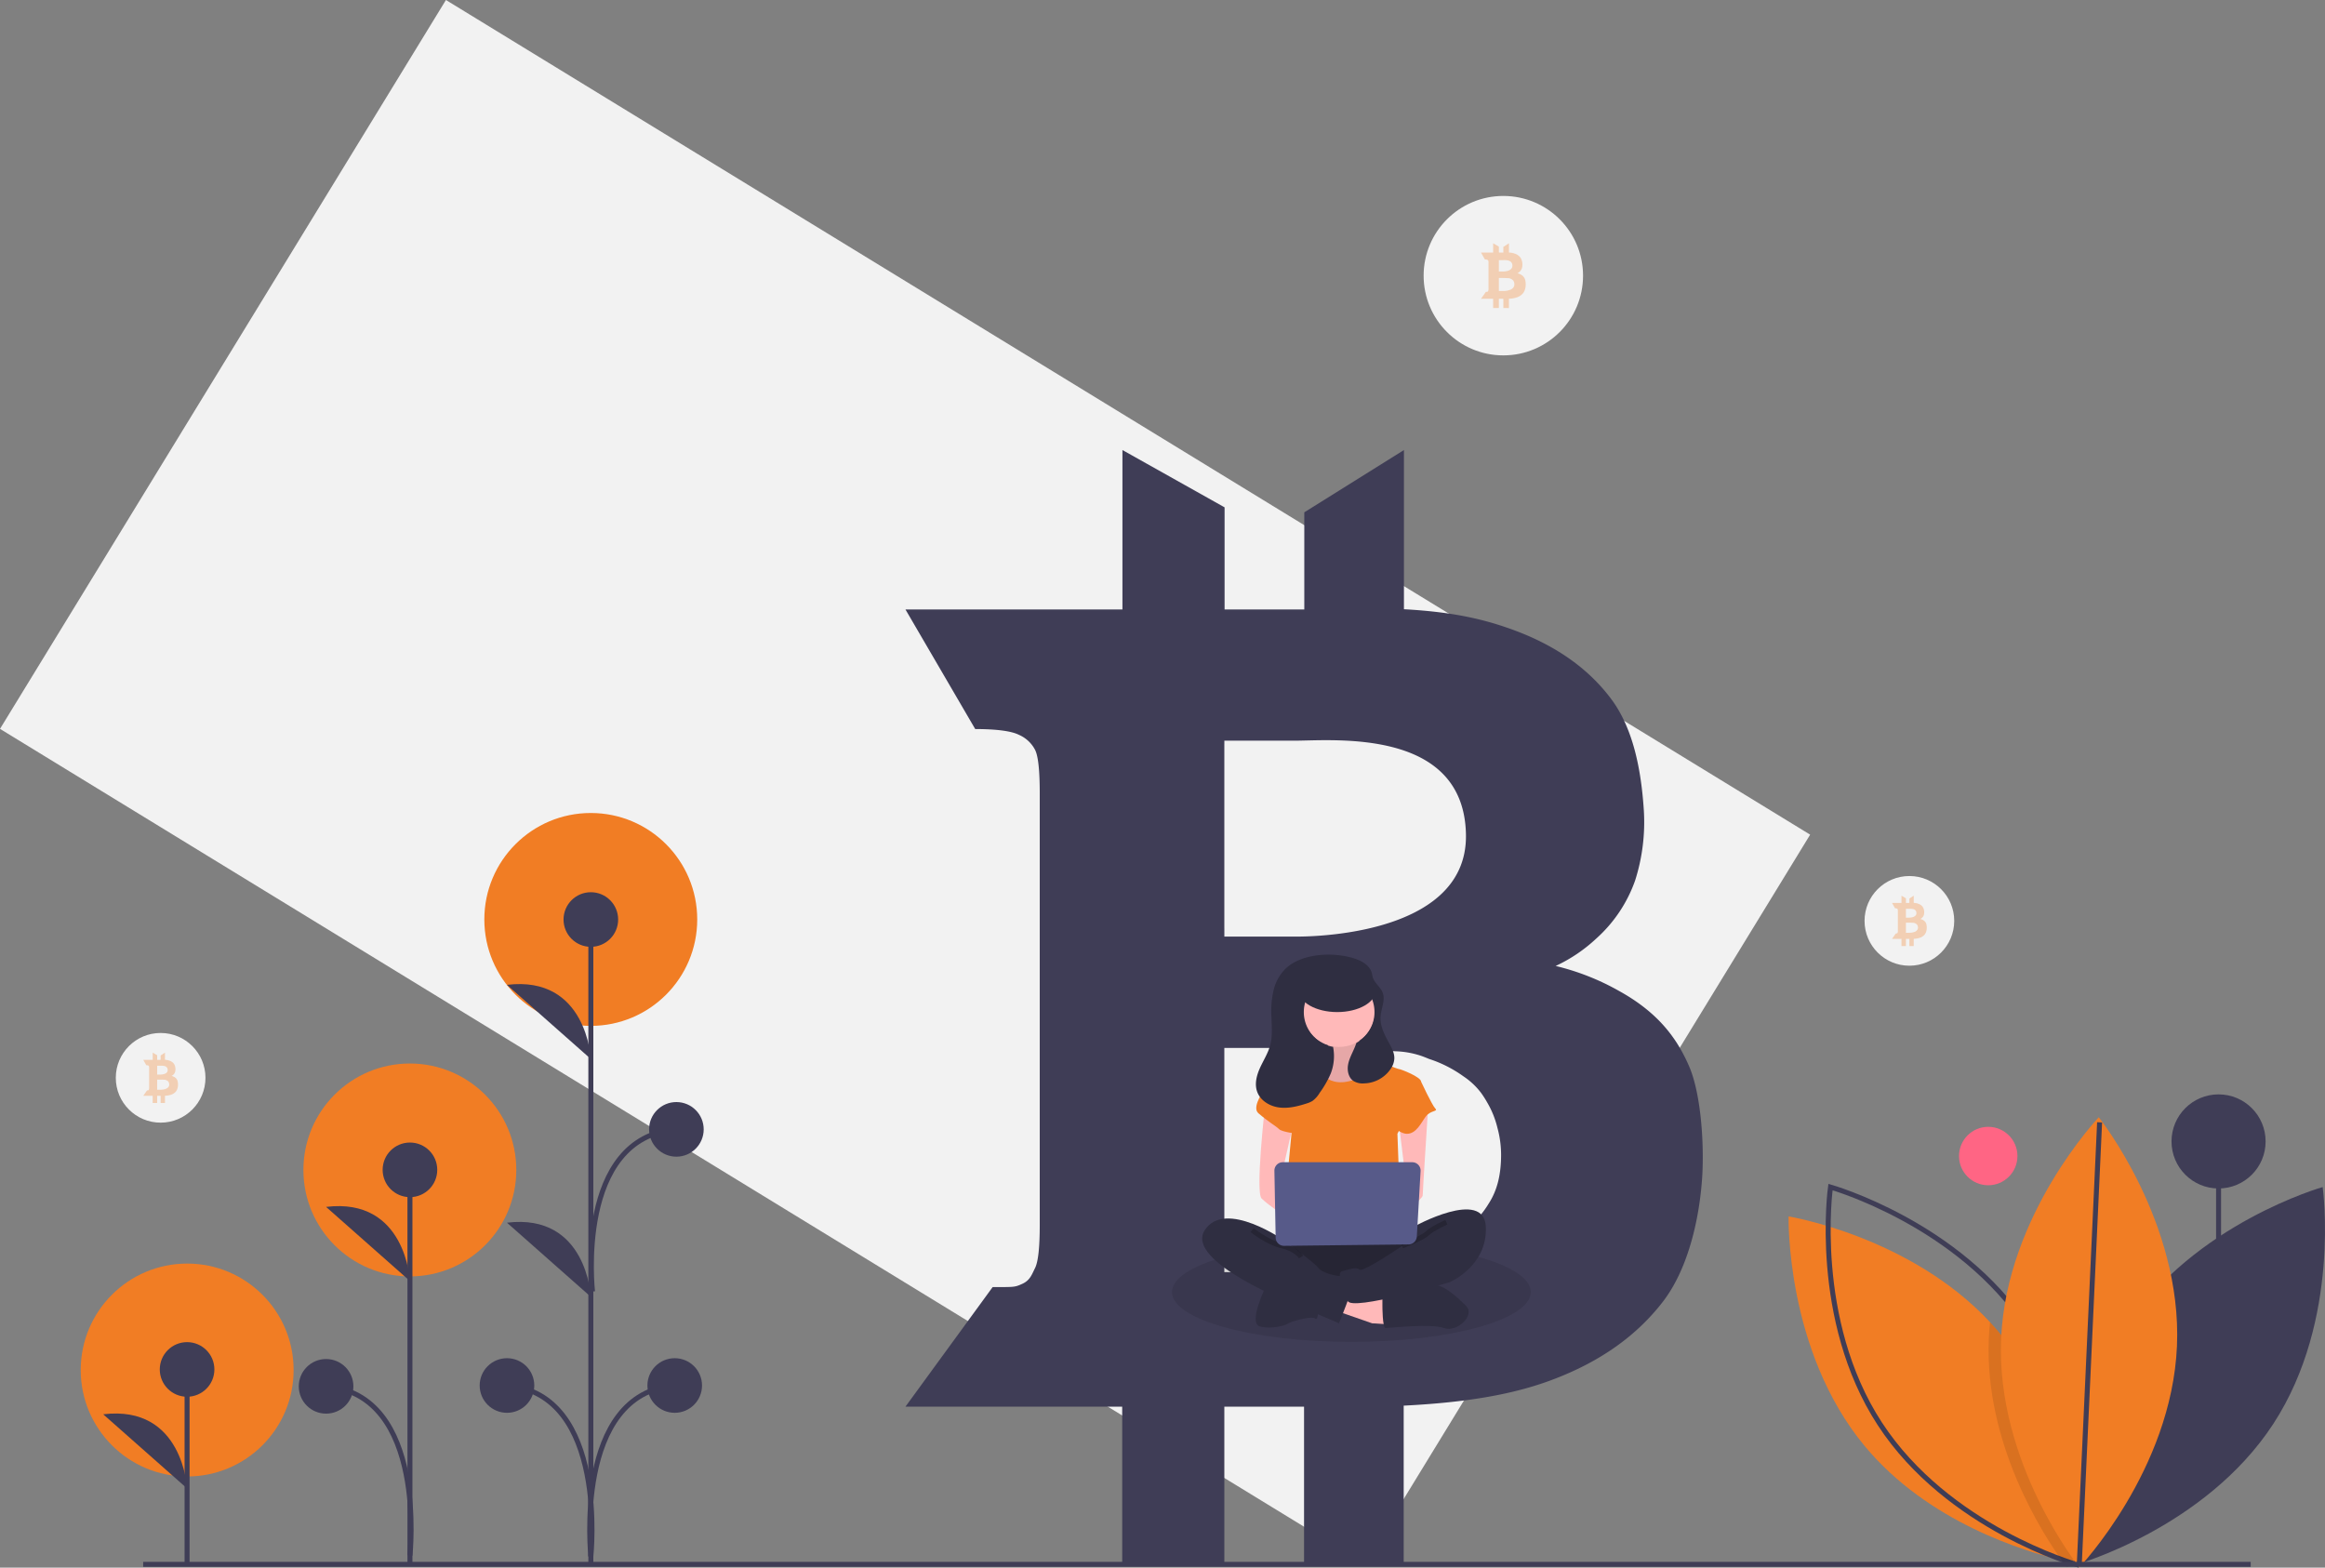 <svg xmlns="http://www.w3.org/2000/svg" data-name="Layer 1" width="933.321" height="629.287" viewBox="0 0 933.321 629.287" xmlns:xlink="http://www.w3.org/1999/xlink"><rect x="0" y="0" width="933.321" height="629.287" fill="#808080" stroke="none"/><title>digital currency</title><circle cx="603.482" cy="110.659" r="32" fill="#f2f2f2"/><rect x="175.661" y="277.725" width="642" height="343" transform="translate(174.109 -328.578) rotate(31.459)" fill="#f2f2f2"/><path d="M811.321,563.266c-5-11.5-12.7-21.6-28.1-30.1a98.147,98.147,0,0,0-25.4-10,62.219,62.219,0,0,0,16.3-11,56.368,56.368,0,0,0,15.6-23.3,77.109,77.109,0,0,0,3.5-28.2c-1.1-16.8-4.4-33.1-13.2-44.8s-21.2-20.7-37.6-27c-12.6-4.8-25.5-7.8-45.5-8.9v-63.9l-40,25v39h-32v-41l-41-23v64h-87.1l28,48c8.65.01,14.51.81,17.5,2.3a13.225,13.225,0,0,1,6.5,6c1.3,2.5,1.9,8.4,1.9,17.5v173.2c0,9-.6,14.8-1.9,17.4s-2,4.9-5.1,6.3-3.2,1.3-11.8,1.3h-.1l-35,48h87v64h41v-64h32v64h40v-64.4c26-1.3,44.5-4.7,59.4-10.3,19.3-7.2,34.1-17.7,44.7-31.5s14.9-34.9,15.8-51.2C817.421,592.166,815.821,573.466,811.321,563.266Zm-186.5-129.2h.01v-1.33h27.96c15.73,0,68.15-5.24,69.02,37.57.88,42.81-69.02,41.06-69.02,41.06h-27.96v-3.3h-.01Zm0,122h32c6.5,0,28.86.99,37,1.36a35.499,35.499,0,0,1,9.76,1.74c1.15.39,2.24.83,3.42,1.32a49.732,49.732,0,0,1,13.79,6.98,28.807,28.807,0,0,1,7.13,6.7,38.229,38.229,0,0,1,2.36,3.69,37.473,37.473,0,0,1,4.17,10.29,41.737,41.737,0,0,1,1.47,10.72c0,7.79-1.44,14.24-4.99,19.7-4.81,8.06-12.7,13.77-21.58,17.8-22.96,10.44-52.53,9.7-52.53,9.7h-32Z" transform="translate(-133.339 -135.407)" fill="#3f3d56"/><path d="M745.481,247.412a3.437,3.437,0,0,0-1.575-1.747,5.393,5.393,0,0,0-1.424-.58,3.482,3.482,0,0,0,.914-.638,3.282,3.282,0,0,0,.875-1.352,4.623,4.623,0,0,0,.196-1.637,4.992,4.992,0,0,0-.74-2.6,4.633,4.633,0,0,0-2.108-1.567,7.682,7.682,0,0,0-2.551-.517v-3.708l-2.242,1.451V236.78h-1.794v-2.379l-2.298-1.335V236.78h-4.883l1.57,2.786a2.447,2.447,0,0,1,.981.133.752.752,0,0,1,.364.348,2.884,2.884,0,0,1,.107,1.016v10.052a2.888,2.888,0,0,1-.107,1.01c-.073.151-.112.284-.286.366s-.179.075-.661.075h-.006l-1.962,2.786h4.877v3.714h2.298v-3.714h1.794v3.714H739.062v-3.737a10.628,10.628,0,0,0,3.33-.598,5.476,5.476,0,0,0,2.506-1.828,5.802,5.802,0,0,0,.886-2.971A6.754,6.754,0,0,0,745.481,247.412ZM735.026,239.914h.001v-.077h1.567c.882,0,3.82-.304,3.869,2.18.049,2.485-3.869,2.383-3.869,2.383H735.026v-.192h-.001Zm0,7.08h1.794c.364,0,1.618.057,2.074.079a1.929,1.929,0,0,1,.547.101c.064.023.126.048.192.077a2.753,2.753,0,0,1,.773.405,1.639,1.639,0,0,1,.4.389,2.482,2.482,0,0,1,.366.811,2.502,2.502,0,0,1,.082.622,2.085,2.085,0,0,1-.28,1.143,2.648,2.648,0,0,1-1.21,1.033,7.554,7.554,0,0,1-2.945.563h-1.794Z" transform="translate(-133.339 -135.407)" fill="#f17d24" opacity="0.3"/><circle cx="798.13" cy="464.063" r="11.729" fill="#ff6584"/><line x1="890.596" y1="591.744" x2="890.596" y2="458.194" fill="#3f3d56" stroke="#3f3d56" stroke-miterlimit="10" stroke-width="2"/><circle cx="890.596" cy="458.194" r="18.886" fill="#3f3d56"/><path d="M986.741,668.376c-27.28,41.835-19.805,95.043-19.805,95.043s51.704-14.619,78.983-56.454,19.805-95.043,19.805-95.043S1014.02,626.542,986.741,668.376Z" transform="translate(-133.339 -135.407)" fill="#3f3d56"/><path d="M966.791,762.933s-.664-.106-1.886-.353c-.975-.198-2.317-.48-3.956-.869-14.652-3.455-53.608-15.133-79.077-45.837-31.877-38.447-30.534-92.161-30.534-92.161s48.74,7.92,80.857,42.446q2.088,2.225,4.062,4.613c27.737,33.452,30.322,78.462,30.527,89.589C966.812,762.028,966.791,762.933,966.791,762.933Z" transform="translate(-133.339 -135.407)" fill="#f17d24"/><path d="M947.131,668.376c27.28,41.835,19.805,95.043,19.805,95.043s-51.704-14.619-78.983-56.454-19.805-95.043-19.805-95.043S919.851,626.542,947.131,668.376Z" transform="translate(-133.339 -135.407)" fill="none" stroke="#3f3d56" stroke-miterlimit="10" stroke-width="2"/><path d="M966.783,760.361c-.721.869-1.356,1.611-1.879,2.218-1.159,1.321-1.816,2.014-1.816,2.014s-.798-1.003-2.141-2.882c-7.369-10.272-31.071-46.797-29.241-88.989q.148-3.317.487-6.563,2.088,2.225,4.062,4.613C963.993,704.224,966.579,749.234,966.783,760.361Z" transform="translate(-133.339 -135.407)" opacity="0.1"/><path d="M1007.232,675.773c-2.156,49.896-39.195,88.82-39.195,88.82s-33.543-41.974-31.387-91.871,39.195-88.82,39.195-88.82S1009.388,625.876,1007.232,675.773Z" transform="translate(-133.339 -135.407)" fill="#f17d24"/><line x1="834.697" y1="627.774" x2="842.84" y2="450.531" fill="none" stroke="#3f3d56" stroke-miterlimit="10" stroke-width="2"/><line x1="57.472" y1="627.968" x2="903.492" y2="627.968" fill="none" stroke="#3f3d56" stroke-miterlimit="10" stroke-width="2"/><circle cx="237.156" cy="369.084" r="42.73" fill="#f17d24"/><circle cx="164.526" cy="469.648" r="42.73" fill="#f17d24"/><circle cx="75.136" cy="549.96" r="42.73" fill="#f17d24"/><line x1="75.098" y1="627.235" x2="75.098" y2="549.725" fill="#3f3d56" stroke="#3f3d56" stroke-miterlimit="10" stroke-width="2"/><circle cx="75.098" cy="549.725" r="10.961" fill="#3f3d56"/><path d="M208.437,732.903s-1.566-33.678-33.666-29.764" transform="translate(-133.339 -135.407)" fill="#3f3d56"/><line x1="237.182" y1="627.779" x2="237.182" y2="369.241" fill="#3f3d56" stroke="#3f3d56" stroke-miterlimit="10" stroke-width="2"/><circle cx="237.182" cy="369.119" r="10.961" fill="#3f3d56"/><circle cx="203.516" cy="556.172" r="10.961" fill="#3f3d56"/><path d="M370.522,560.515s-1.566-33.678-33.666-29.764" transform="translate(-133.339 -135.407)" fill="#3f3d56"/><path d="M370.522,655.989s-1.566-33.678-33.666-29.764" transform="translate(-133.339 -135.407)" fill="#3f3d56"/><path d="M370.522,760.173s7.046-65.462-33.666-68.594" transform="translate(-133.339 -135.407)" fill="none" stroke="#3f3d56" stroke-miterlimit="10" stroke-width="2"/><circle cx="270.853" cy="556.172" r="10.961" fill="#3f3d56"/><path d="M370.527,760.173s-7.046-65.462,33.666-68.594" transform="translate(-133.339 -135.407)" fill="none" stroke="#3f3d56" stroke-miterlimit="10" stroke-width="2"/><circle cx="271.521" cy="453.354" r="10.961" fill="#3f3d56"/><path d="M371.194,653.862s-7.046-61.97,33.666-65.102" transform="translate(-133.339 -135.407)" fill="none" stroke="#3f3d56" stroke-miterlimit="10" stroke-width="2"/><line x1="164.565" y1="627.414" x2="164.565" y2="469.601" fill="#3f3d56" stroke="#3f3d56" stroke-miterlimit="10" stroke-width="2"/><circle cx="164.565" cy="469.601" r="10.961" fill="#3f3d56"/><path d="M297.904,649.647s-1.566-33.678-33.666-29.764" transform="translate(-133.339 -135.407)" fill="#3f3d56"/><path d="M297.904,759.808s7.046-64.764-33.666-67.895" transform="translate(-133.339 -135.407)" fill="none" stroke="#3f3d56" stroke-miterlimit="10" stroke-width="2"/><circle cx="130.899" cy="556.506" r="10.961" fill="#3f3d56"/><circle cx="766.482" cy="369.659" r="18" fill="#f2f2f2"/><path d="M709.351,636.366c-22.96,10.44-52.53,9.7-52.53,9.7h-32v-6.11c13.04-3.64,31.07-5.89,51-5.89A233.659,233.659,0,0,1,709.351,636.366Z" transform="translate(-133.339 -135.407)" opacity="0.1"/><path d="M747.821,654.066c0,11.05-32.24,20-72,20s-72-8.95-72-20c0-5.51,8.02-10.5,21-14.11v6.11h32s29.57.74,52.53-9.7C732.221,639.706,747.821,646.376,747.821,654.066Z" transform="translate(-133.339 -135.407)" opacity="0.1"/><rect x="521.043" y="394.129" width="30.635" height="30.69" fill="#2f2e41"/><path d="M665.775,551.238s2.536,8.875-1.902,9.509a17.323,17.323,0,0,0-7.607,3.17l8.241,10.777h15.214l9.509-9.509s-12.679-9.509-10.143-15.214S665.775,551.238,665.775,551.238Z" transform="translate(-133.339 -135.407)" fill="#ffb9b9"/><path d="M665.775,551.238s2.536,8.875-1.902,9.509a17.323,17.323,0,0,0-7.607,3.17l8.241,10.777h15.214l9.509-9.509s-12.679-9.509-10.143-15.214S665.775,551.238,665.775,551.238Z" transform="translate(-133.339 -135.407)" opacity="0.1"/><polygon points="536.239 526.136 550.82 531.207 560.962 531.841 560.328 522.966 539.409 516.779 536.239 526.136" fill="#ffb9b9"/><path d="M688.279,659.641s0,8.875,1.268,8.875,18.384-1.902,23.456,0,12.679-5.071,8.875-8.875-10.008-9.509-13.879-8.241-19.719,4.438-19.719,4.438Z" transform="translate(-133.339 -135.407)" fill="#2f2e41"/><path d="M641.685,651.4s-7.607,15.214-2.536,16.482,10.777-.634,11.411-1.268,9.509-3.17,10.777-1.902,1.268-5.071,1.268-5.071Z" transform="translate(-133.339 -135.407)" fill="#2f2e41"/><path d="M648.025,630.48s-12.045,16.482-3.17,20.92,51.349,4.438,54.518,0,4.438-18.384,0-19.652S648.025,630.48,648.025,630.48Z" transform="translate(-133.339 -135.407)" fill="#2f2e41"/><path d="M648.025,630.48s-12.045,16.482-3.17,20.92,51.349,4.438,54.518,0,4.438-18.384,0-19.652S648.025,630.48,648.025,630.48Z" transform="translate(-133.339 -135.407)" opacity="0.2"/><circle cx="537.507" cy="405.689" r="14.58" fill="#ffb9b9"/><path d="M648.025,563.917l12.679-2.536s3.17,10.143,13.313,8.241,12.679-8.241,12.679-8.241,7.607,3.17,8.241,3.17,8.875,3.17,8.875,5.071-9.509,20.92-9.509,20.92l1.268,34.232-46.911-1.268,3.17-33.598Z" transform="translate(-133.339 -135.407)" fill="#f17d24"/><path d="M641.051,580.399s-3.804,33.598-1.268,36.134,12.679,9.509,12.679,9.509v-7.607l-5.071-9.509,5.071-22.188Z" transform="translate(-133.339 -135.407)" fill="#ffb9b9"/><path d="M706.663,579.448s-2.219,34.549-2.219,35.817-5.705,5.705-7.607,5.705-3.17-3.17-3.17-3.17l4.438-5.071-3.17-25.991Z" transform="translate(-133.339 -135.407)" fill="#ffb9b9"/><path d="M700.641,627.944s28.527-15.848,29.161,0-14.58,22.188-14.58,22.188-39.304,11.786-40.889,7.478-4.754-11.281-2.219-11.915,5.705-1.902,6.973-.634,17.116-9.509,17.116-9.509Z" transform="translate(-133.339 -135.407)" fill="#2f2e41"/><path d="M713.954,626.042s-5.705,2.536-7.607,4.438-10.143,5.071-10.143,5.071" transform="translate(-133.339 -135.407)" fill="none" stroke="#000" stroke-miterlimit="10" stroke-width="2" opacity="0.2"/><path d="M651.828,565.185l-3.804-1.268s-13.947,14.58-9.509,18.384,6.973,5.071,8.241,6.339,7.607,1.902,7.607,1.902Z" transform="translate(-133.339 -135.407)" fill="#f17d24"/><path d="M698.105,568.355l5.705,1.268s4.438,9.509,5.705,10.777-1.902.634-3.804,3.17-3.804,6.973-7.607,6.973-8.875-6.339-8.875-6.339Z" transform="translate(-133.339 -135.407)" fill="#f17d24"/><path d="M649.293,633.65s-24.089-17.116-32.331-4.438,35.5,29.795,41.84,32.331,12.045,5.071,12.045,5.071,5.705-13.947,5.705-16.482-4.438-2.536-5.705-2.536-6.973-1.268-8.241-3.17S649.293,633.65,649.293,633.65Z" transform="translate(-133.339 -135.407)" fill="#2f2e41"/><path d="M635.98,629.212s6.339,5.071,12.045,6.339,7.607,4.438,7.607,4.438" transform="translate(-133.339 -135.407)" fill="none" stroke="#000" stroke-miterlimit="10" stroke-width="2" opacity="0.2"/><path d="M644.92,605.376l.506,26.841a3.36,3.36,0,0,0,3.397,3.296l49.949-.561a3.36,3.36,0,0,0,3.317-3.166l1.516-26.28a3.36,3.36,0,0,0-3.355-3.554H648.279A3.36,3.36,0,0,0,644.92,605.376Z" transform="translate(-133.339 -135.407)" fill="#575a89"/><path d="M639.142,564.077c1.36-3.002,3.189-5.819,4.06-8.998,1.044-3.81.638-7.841.513-11.789a37.017,37.017,0,0,1,.884-10.403,17.885,17.885,0,0,1,5.142-8.953c6.643-5.931,18.802-6.356,26.914-3.888,3.198.973,6.605,2.827,7.398,6.074.12.49.173.995.307,1.482.664,2.418,3.138,3.948,4.03,6.291,1.154,3.031-.626,6.327-.858,9.561-.272,3.777,1.585,7.344,3.415,10.659,1.088,1.971,2.219,4.07,2.111,6.318a7.982,7.982,0,0,1-1.092,3.483,13.281,13.281,0,0,1-11.156,6.395,6.999,6.999,0,0,1-4.179-.987c-1.98-1.363-2.56-4.108-2.147-6.476s1.614-4.51,2.556-6.721c.289-.679.55-1.369.79-2.066a14.186,14.186,0,1,0-9.357,1.587,19.216,19.216,0,0,1-.931,10.685,40.347,40.347,0,0,1-4.487,7.823,10.801,10.801,0,0,1-2.858,3.199,10.143,10.143,0,0,1-2.435,1.04c-3.581,1.152-7.351,2.078-11.077,1.56s-7.415-2.765-8.684-6.306C636.888,570.546,637.781,567.079,639.142,564.077Z" transform="translate(-133.339 -135.407)" fill="#2f2e41"/><ellipse cx="536.801" cy="397.502" rx="15.474" ry="8.768" fill="#2f2e41"/><path d="M906.55,506.112a2.671,2.671,0,0,0-1.224-1.357,4.191,4.191,0,0,0-1.106-.451,2.706,2.706,0,0,0,.71-.496,2.55,2.55,0,0,0,.68-1.051,3.592,3.592,0,0,0,.152-1.272,3.879,3.879,0,0,0-.575-2.02,3.6,3.6,0,0,0-1.638-1.218,5.969,5.969,0,0,0-1.982-.401v-2.882l-1.742,1.127v1.759h-1.394v-1.849l-1.786-1.037v2.886h-3.794l1.22,2.165a1.902,1.902,0,0,1,.762.104.585.585,0,0,1,.283.271,2.241,2.241,0,0,1,.083.789v7.811a2.244,2.244,0,0,1-.083.785c-.057.117-.087.221-.222.284s-.139.059-.514.059h-.004l-1.525,2.165H896.64v2.886h1.786v-2.886h1.394v2.886h1.742v-2.904a8.259,8.259,0,0,0,2.588-.465,4.256,4.256,0,0,0,1.947-1.421,4.508,4.508,0,0,0,.688-2.309A5.248,5.248,0,0,0,906.55,506.112Zm-8.124-5.827h0v-.06h1.218c.685,0,2.969-.236,3.007,1.694.038,1.931-3.007,1.852-3.007,1.852h-1.218v-.149H898.426Zm0,5.502h1.394c.283,0,1.257.045,1.612.061a1.499,1.499,0,0,1,.425.078c.05.018.098.037.149.06a2.139,2.139,0,0,1,.601.315,1.274,1.274,0,0,1,.311.302,1.928,1.928,0,0,1,.284.63,1.945,1.945,0,0,1,.064.483,1.62,1.62,0,0,1-.217.888,2.058,2.058,0,0,1-.94.803,5.87,5.87,0,0,1-2.288.437h-1.394Z" transform="translate(-133.339 -135.407)" fill="#f17d24" opacity="0.3"/><circle cx="64.482" cy="432.659" r="18" fill="#f2f2f2"/><path d="M204.55,569.112a2.671,2.671,0,0,0-1.224-1.357,4.191,4.191,0,0,0-1.106-.451,2.706,2.706,0,0,0,.71-.496,2.55,2.55,0,0,0,.68-1.051,3.592,3.592,0,0,0,.152-1.272,3.879,3.879,0,0,0-.575-2.02,3.6,3.6,0,0,0-1.638-1.218,5.969,5.969,0,0,0-1.982-.401v-2.882l-1.742,1.127v1.759h-1.394v-1.849l-1.786-1.037v2.886h-3.794l1.22,2.165a1.902,1.902,0,0,1,.762.104.585.585,0,0,1,.283.271,2.241,2.241,0,0,1,.083.789v7.811a2.244,2.244,0,0,1-.083.785c-.057.117-.087.221-.222.284s-.139.059-.514.059h-.004l-1.525,2.165H194.64v2.886h1.786v-2.886h1.394v2.886h1.742v-2.904a8.259,8.259,0,0,0,2.588-.465,4.256,4.256,0,0,0,1.947-1.421,4.508,4.508,0,0,0,.688-2.309A5.248,5.248,0,0,0,204.55,569.112Zm-8.124-5.827h0v-.06h1.218c.685,0,2.969-.236,3.007,1.694.038,1.931-3.007,1.852-3.007,1.852h-1.218v-.149H196.426Zm0,5.502h1.394c.283,0,1.257.045,1.612.061a1.499,1.499,0,0,1,.425.078c.05.018.098.037.149.06a2.139,2.139,0,0,1,.601.315,1.274,1.274,0,0,1,.311.302,1.928,1.928,0,0,1,.284.63,1.945,1.945,0,0,1,.064.483,1.62,1.62,0,0,1-.217.888,2.058,2.058,0,0,1-.94.803,5.87,5.87,0,0,1-2.288.437h-1.394Z" transform="translate(-133.339 -135.407)" fill="#f17d24" opacity="0.3"/></svg>